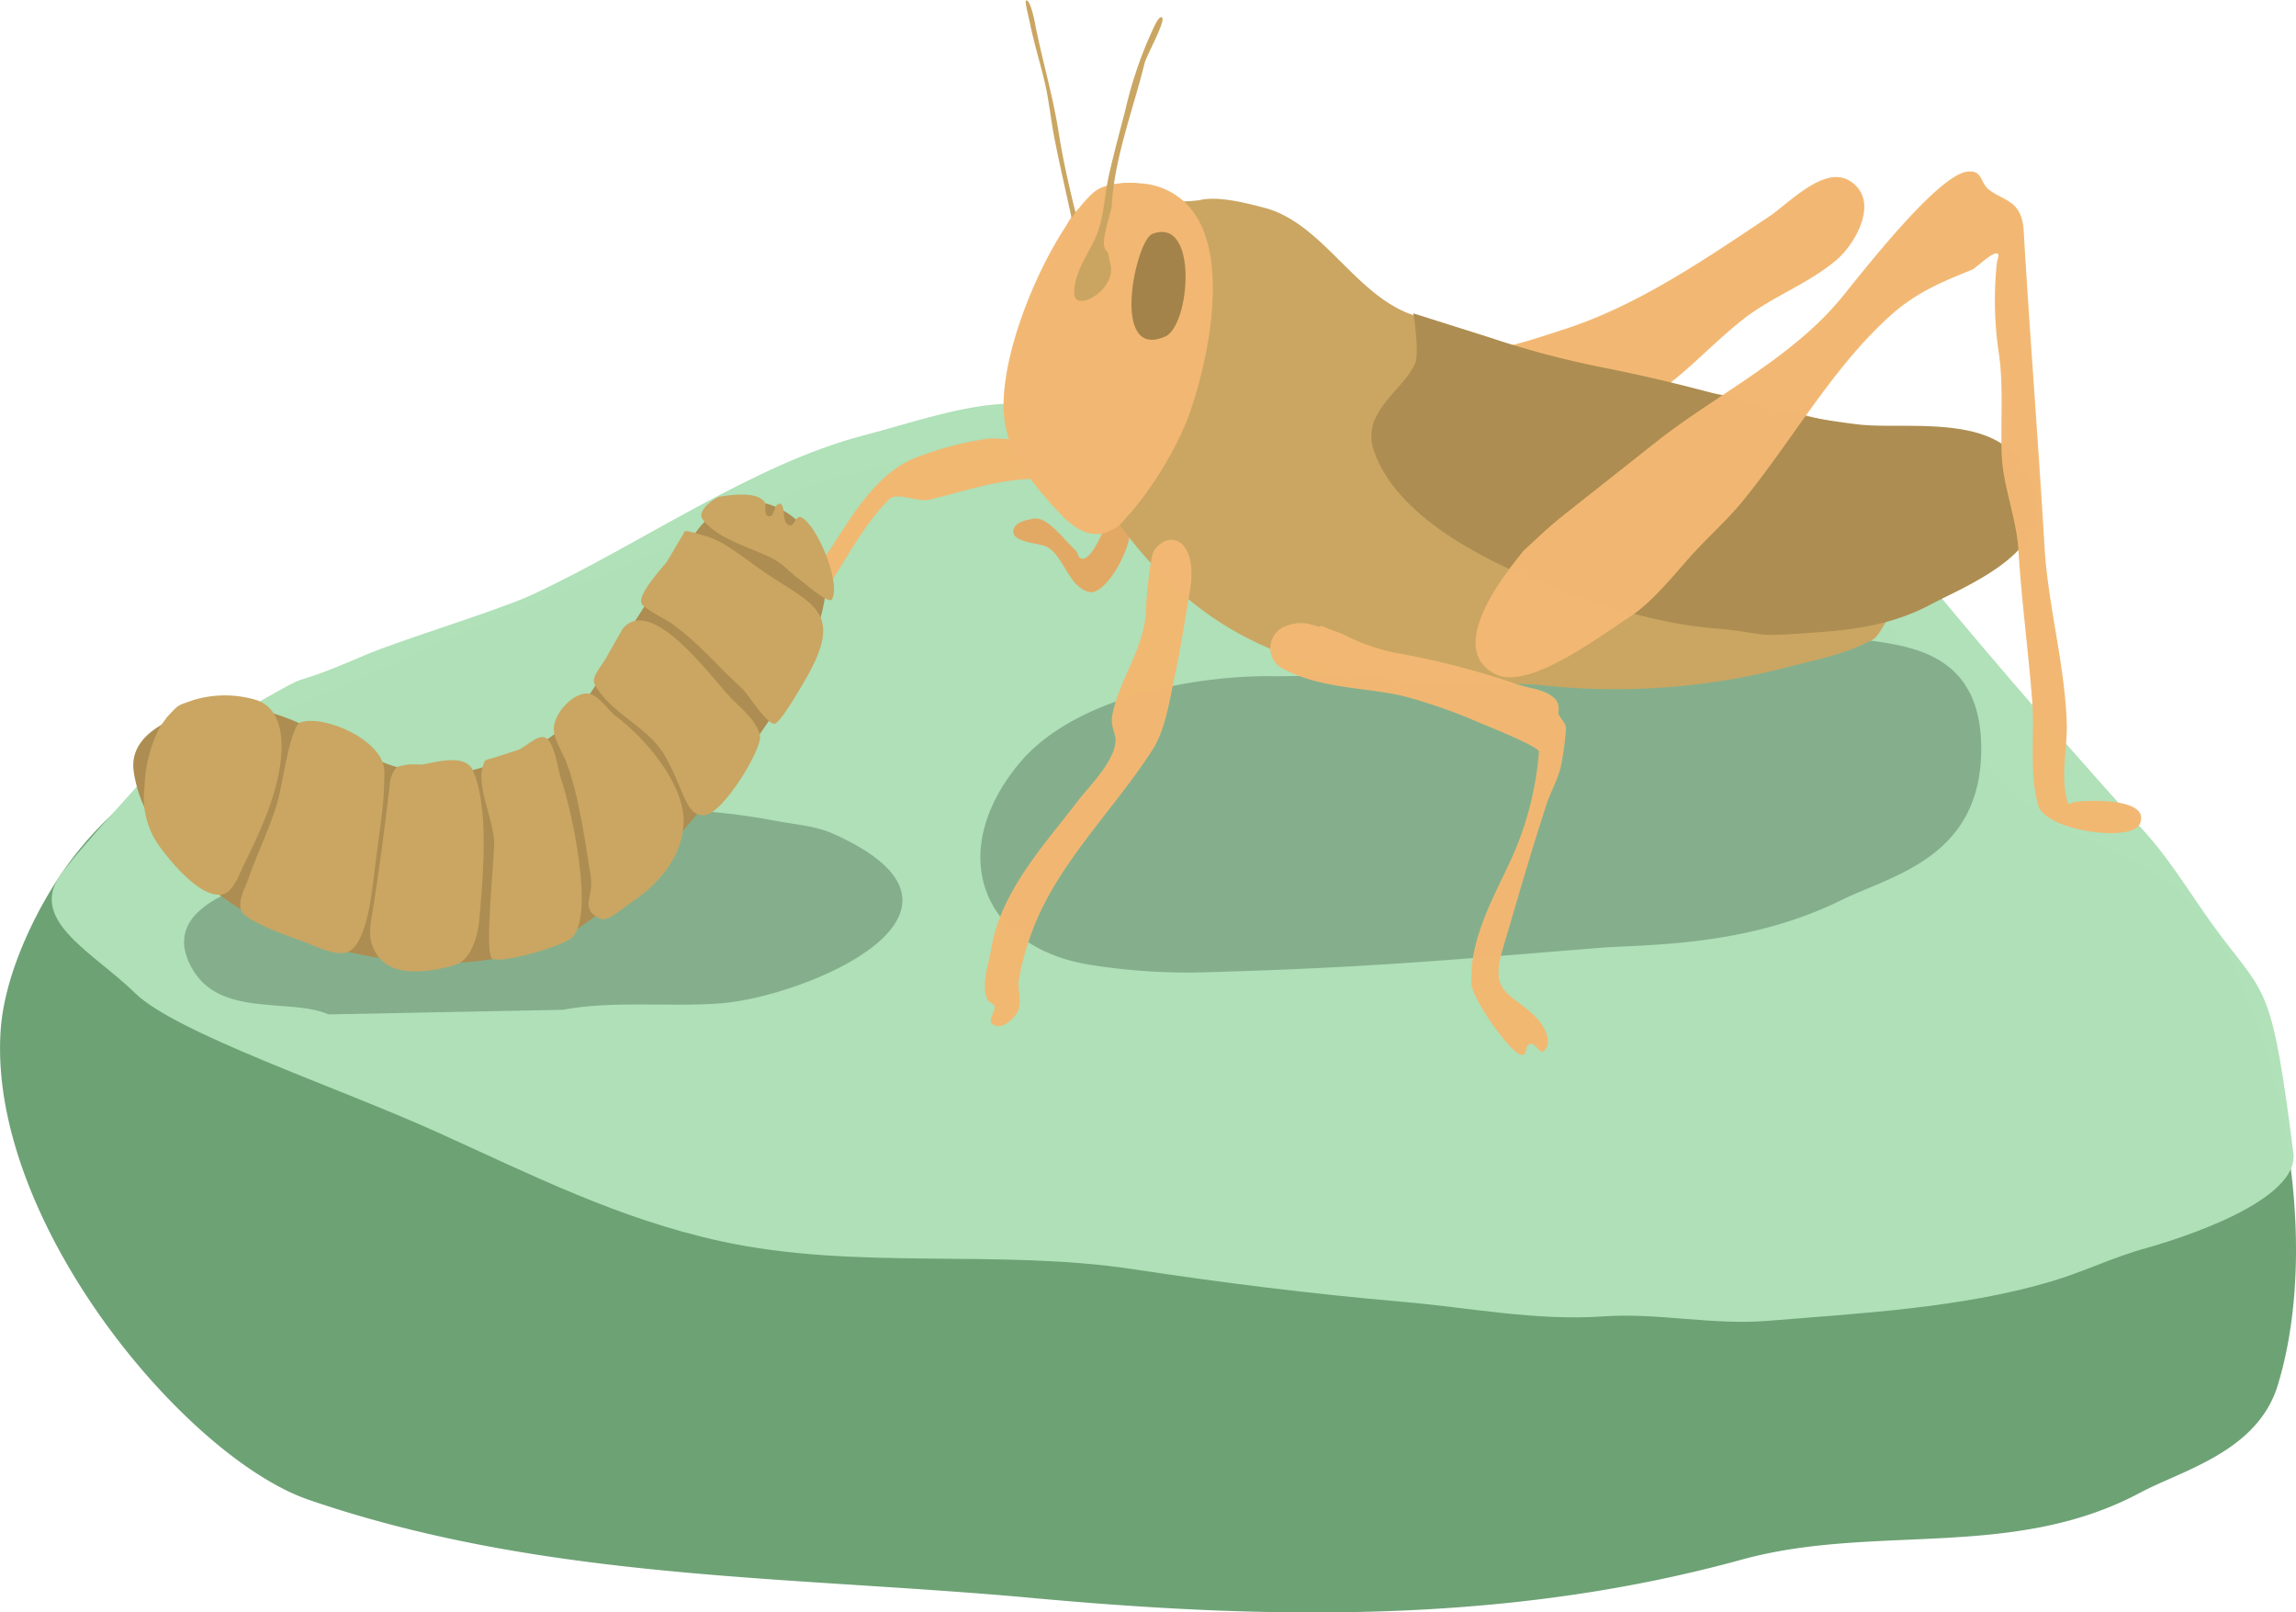 <svg xmlns="http://www.w3.org/2000/svg" viewBox="0 0 260.44 182.88"><defs><style>.cls-1{fill:#6da275;}.cls-2{fill:#b0e1b8;}.cls-10,.cls-2,.cls-4,.cls-5,.cls-6{fill-opacity:0.99;}.cls-3{fill:#85af8c;}.cls-4{fill:#caa661;}.cls-5,.cls-8{fill:#f2b872;}.cls-6{fill:#e3a964;}.cls-7{fill:#caa662;}.cls-9{fill:#ad8d51;}.cls-10{fill:#a2834a;}</style></defs><g id="Ebene_2" data-name="Ebene 2"><g id="Ebene_1-2" data-name="Ebene 1"><path class="cls-1" d="M115.24,49.05c2.53.84,2.59.66,4.23,1.36a30.54,30.54,0,0,0,5.21,1.91c3.54.76,7.22-.81,10.67-1.9,12.21-3.88,22.77-7.54,35.55-4.62,11.71,2.69,27.7,11.87,38.11,19.82,7.14,5.45,11.63,15.25,17.58,22.52,6.43,7.86,18.1,8,23.94,16.68,8,11.89,12.92,35.56,7.85,52.26-2.29,7.57-10.85,9.67-15.6,12.21-14.48,7.74-30.18,3.47-45.22,7.6C171,184.2,144,183.71,117,181.23c-13-1.19-26.1-1.69-39.15-2.87-14.43-1.3-28.78-3.44-42.81-8.25S-1.36,138.52.07,116.91c.37-5.62,3.14-11.76,5.72-16C14.22,87,28.18,82.48,40.16,77.29,48.13,73.82,56,69.9,64.05,67c12.08-4.36,23.79-11.69,36.14-14.11,5.36-1,9.39-3.8,15-3.8"/><path class="cls-2" d="M219,66.36c7.78,9.38,17,20,24.29,28,3.26,3.6,5.8,8.11,8.79,12,5.05,6.64,5.69,5.79,8.06,24.41.69,5.42-12.76,9.68-16.64,10.77-3.7,1-7.21,2.74-10.9,3.82-10.14,3-21.75,3.6-32.12,4.45-6.23.51-12.37-.94-18.57-.51-7.72.54-15.23-1-22.88-1.66-10.18-.88-20.35-2.15-30.5-3.69-15.4-2.34-31.36.18-46.75-3.17-11.67-2.55-21.36-7.48-32.32-12.43-11.23-5.07-29.5-11.18-34.13-15.71S3.39,104.55,6.7,99.46c.71-1.08,3.69-4.6,7.29-8.55,7.18-7.89,2.09-3.67,13.57-10.26,9.8-5.63,3.32-1.81,13.68-6.28,4.19-1.81,15.15-5.07,19.3-7,12.06-5.63,25-14.78,37.47-18,5.27-1.37,11.27-3.52,16.7-3.6,4,0,7.89,1,11.87,1.11,4.34.15,8.78-.72,13.06-.7,6,0,11.59-3.69,17.5-3.49,18,.6,45.45,10.76,56,18.53"/><path class="cls-3" d="M37.27,115.05c-4.62-2-13,.63-15.88-6-3.52-8,12.21-9.92,15-10.8C52.79,93,71,89.81,88,93.1c2.08.41,4.45.54,6.46,1.44,20,8.89-3.12,18.53-12.74,19.26-5.82.44-12.17-.35-17.9.73"/><path class="cls-4" d="M123.66,22.87c-5.78,5.69-9.93,18.35-7.36,26.8,1.2,3.94,5,12.79,9.88,10.35,1.39-.69,2.63-3.44,3.7-4.72,5.09-6,11.77-17.39,8.4-25.43s-5.27-8.09-8.71-8.95a6.15,6.15,0,0,0-3.78.28A6.8,6.8,0,0,0,123.66,22.87Z"/><path class="cls-3" d="M137.17,110.26a70,70,0,0,1-13.86-.89c-11.88-2.09-16.06-12.58-7.79-22.68,6.33-7.74,20.3-10.1,28.9-10,21.57.16,45.47-7.94,66.56-4.23,4.74.83,14,.94,13.75,12.92s-10.25,13.94-15.86,16.71c-10.76,5.31-22,5-27.54,5.42C163.75,108.94,154.66,109.76,137.17,110.26Z"/><path class="cls-5" d="M116.29,49.43c-.88.72-3.31.13-4.43.36a36.68,36.68,0,0,0-8.45,2.31c-4,1.86-6.49,5.94-9,9.82-1.36,2.14-3.22,3.81-4.75,5.77-2.16,2.76-5,3.34-7.63,5.14-.8.55-1,1.71.1,2,.93.25,2.15-.32,3.06-.54,7.5-1.87,10.17-12.31,15.7-17.68.86-.84,3.16.38,4.55.06,4.13-1,8.47-2.53,12.73-2.34"/><path class="cls-6" d="M125.89,58.89s-.56,1.07-.69,1.29c-.46.8-1.51,3.44-2.55,3.17-.41-.11-.37-.7-.71-1-1.17-1-3.11-3.87-4.75-3.52-.65.14-2.25.35-2.25,1.47,0,1.28,3.07,1.27,3.91,1.76,1.82,1.08,2.4,4.54,4.69,5.08C126.11,67.78,131.16,56.83,125.89,58.89Z"/><path class="cls-7" d="M190.37,44.15c-5.81-1.9-12-2.66-17.9-4.58-1-.33-5.32-1.27-5.44.55-.07,1.16,2.28,2.19,2.91,2.64,3.35,2.4,7.87,2.92,11.7,3.32,1.3.13,2.58.22,3.89.28a11.9,11.9,0,0,0,1.34-.07c.19,0,.75.08.57,0"/><path class="cls-7" d="M186.17,50.1c-.27-.69-1.32-1.19-1.83-1.68"/><path class="cls-4" d="M120.31,28.82c0,.07,0,0,0,.11"/><path class="cls-8" d="M123.05,25.15c-.4.63-1.42,3-1.86,2.51-1.36-1.62,1.09-3.89,1.09-3.89"/><path class="cls-9" d="M19.78,96.38c3.09,3.57,2.07,2.68,4.38,4.55A36.48,36.48,0,0,0,39.61,108c7.7,1.67,15.25,1.92,22.7-1S78.93,92.77,84.17,86c3.44-4.46,11.46-16,9.09-22.63s-9.87-9-14.2-3.17C64.69,79.59,68,83.07,54.3,87.16c-11.2,3.35-18.76-7.61-28.92-7-2.84.16-11,2-10.21,7.36a14.83,14.83,0,0,0,3.13,7.13"/><path class="cls-7" d="M18.93,81.35c1.46-1.57,1.13-1.27,3-1.95a12.37,12.37,0,0,1,7.16,0c2.48.85,3,3.51,2.81,6.29-.34,4.26-2.37,8.62-4.17,12.24-.53,1.08-1.24,3.2-2.43,3.49-2.48.62-6.09-3.83-7.43-5.74a9.39,9.39,0,0,1-1.48-6.37,15.78,15.78,0,0,1,1.8-6.94"/><path class="cls-7" d="M34.07,81.94c-1.12.39-2.06,7-2.47,8.55-.84,3.2-2.34,6-3.38,9.06-.33,1-1.28,2.58-.86,3.7.47,1.3,5.85,3.1,7,3.52s4,1.88,5.27,1.12c2-1.16,2.55-6.61,2.8-8.68.61-5.12,1.21-7.88,1.17-11.74C43.55,83.92,36.67,81,34.07,81.94Z"/><path class="cls-7" d="M46.28,86.71c-1.35.26-1,.15-1.42.47a3.64,3.64,0,0,0-.67,2c-.54,4.6-1.14,9.22-1.87,13.82-.34,2.16-.78,3.77.71,5.63,2,2.5,6.92,1.34,8.69.77s2.5-3.37,2.65-5.12c.43-4.92,1.14-12.59-.72-16.88-.82-1.91-4-1-5.59-.72C47.74,86.77,46.63,86.64,46.28,86.71Z"/><path class="cls-7" d="M56.15,85.9c-1.38.36-1.12.3-1.37,1-.79,2.2,1.27,6.24,1.27,8.72,0,2.26-1.06,11.67-.31,13,.52.92,8.17-1.31,9.15-2.28,2.63-2.6-.13-14.78-1.25-18-.39-1.14-.69-4.13-1.78-4.67-.87-.43-2.29,1.12-3.11,1.39"/><path class="cls-7" d="M62.85,82.29c-.22,1.27.86,2.86,1.33,4,1.52,3.78,2.39,10.46,2.81,13s-1.21,3.53.81,4.78c1.07.67,2.22-.65,3.86-1.75s5.65-4.16,5.88-8.89c.22-4.54-4.6-9.94-7.59-12.13-1-.72-2.11-2.65-3.39-2.65C65,78.67,63.14,80.61,62.85,82.29Z"/><path class="cls-7" d="M69.1,74c-.91,1.81-2.16,2.72-1.59,3.72,1.82,3.24,6,4.73,7.85,7.9,2.22,3.81,2.35,6.89,4.48,6.85s6.63-7.56,6.37-9c-.31-1.75-2.32-3.26-3.39-4.41-2.38-2.57-8.95-11.56-12.17-7.78"/><path class="cls-7" d="M75.65,63.7c.11,0-3.3,3.52-2.9,4.69.23.64,2.85,1.9,3.39,2.29,3.23,2.33,5.06,4.69,8.13,7.51.58.53,2.9,4.34,3.71,3.85s2.87-4.1,3.31-4.85c4.8-8.22.61-8.6-5.31-12.8-1.91-1.36-4.06-3.16-6.27-3.69-.27-.06-2.22-.77-2.11-.29"/><path class="cls-7" d="M81.68,56.32c-.56.09-2.66,1.56-2,2.54,1.7,2.4,6,3.36,8.26,4.66,1,.57,1.91,1.64,2.91,2.32.36.24,3.2,2.8,3.54,2.11,1-2-1.75-8.4-3.46-9.25-.82-.4-.72,1.37-1.63.75-.62-.42-.14-2.56-1-2.29-.55.18-.46,1.73-1.25,1.33-.44-.21-.08-1.24-.33-1.56C85.83,55.69,82.87,56.14,81.68,56.32Z"/><path class="cls-7" d="M132.51,23.24c-.41.11.83-.34,1.11-.38a21.54,21.54,0,0,0,2.42-.15c2.06-.53,5.33.32,7.33.84,6.58,1.7,10.2,9.71,16.63,12.08,10.72,3.95,22.36,7.49,33.56,8.89,6,.74,11.79,3.18,17.8,3.93,6.89.86,17.71-1.05,17.76,10.06,0,3.47-3.44,6.43-5.76,7.79-2.9,1.7-6.23,2.4-9.15,4-.51.27-1,1.8-1.78,2.24-3,1.65-6.59,2.33-9.84,3.17a77.53,77.53,0,0,1-27.2,2.06c-4.77-.6-9.61.44-14.41-.16-15-1.88-25.45-5.58-35.29-19.92"/><path class="cls-5" d="M167.34,40.08a18.33,18.33,0,0,0,3.12-.67c2.45-.56,4.77-1.35,7.17-2.13,8.19-2.67,15.74-7.85,23-12.69,2.33-1.56,6.41-6,9.31-4,3.3,2.21.55,7-1.57,8.85-3.33,2.83-7.34,4.16-10.74,6.85s-6.41,6.07-9.81,8.34"/><path class="cls-9" d="M160.29,35.53c.09-.06.71,4.63.24,5.68-1.44,3.2-6.17,5.5-4.69,9.88,2.67,7.93,13.73,13,20.19,15.46,5.88,2.21,12,4.14,18.09,4.68,6.27.55,4.41,1,9.69.65S214,71.22,219,68.56s17.17-7.15,9.8-16.64c-3.77-4.86-13.06-3.2-18-3.78-10.56-1.25-14.48-3.56-28.83-6.43a104,104,0,0,1-12.86-3.39"/><path class="cls-5" d="M172.82,62.46c-1.59,2-9.14,11-3.2,14,3.73,1.91,11.89-4.33,15.23-6.49,2.42-1.56,4.71-4.37,6.67-6.6s4.2-4.16,6.11-6.48c5.74-7,10.32-15.37,17-21.27,2.81-2.48,5.76-3.7,9-5,.54-.21,2.52-2.24,3-1.83.15.11-.1.86-.12,1a40.52,40.52,0,0,0,.21,10.21c.55,3.55.21,7.79.33,11.45s1.7,7.34,1.91,11c.34,5.67,1.12,11.37,1.55,17,.31,4-.36,8.17.69,11.89.82,2.9,10.62,4.24,11.53,2.1,1.31-3.1-6.47-2.68-7.56-2.45-.31.07-.5.49-.67-.11-.8-2.84,0-5.86-.06-8.8-.22-6.77-2.14-13.38-2.53-20.13-.71-12-1.66-23.88-2.36-35.77-.21-3.58-2.39-3.38-4-4.72-.92-.75-.68-2.18-2.33-2-3.34.27-11.87,11.3-14.37,14.35-5.56,6.75-14,10.89-20.59,16L177.9,58c-1.94,1.52-3.07,2.6-3.07,2.6"/><path class="cls-5" d="M132.06,61.41a3,3,0,0,0-1,.83c-.28.37-.24.33-.41.95a46.94,46.94,0,0,0-.66,6c-.18,4.48-3.05,7.77-3.83,12-.23,1.23.48,2.06.37,3-.25,2.33-3,5-4.24,6.62-3.58,4.71-8.82,10.28-9.85,16.8-.26,1.65-1.17,4-.46,5.69.18.43.83.5.85.94s-.7,1.53-.36,1.83c1,.9,2.39-.33,2.94-1.27s0-2.66.15-3.63a31,31,0,0,1,3.22-9.28c3.36-6.18,8.28-11.11,12-16.93,1.46-2.27,2-6.11,2.58-8.81.64-3,1.09-6.12,1.62-9.18C135.7,62.88,134.09,60.52,132.06,61.41Z"/><path class="cls-4" d="M122.35,25.91a18.94,18.94,0,0,0-.55-2.61c-.66-2.73-1.26-5.41-1.71-8.26-.66-4.2-1.81-8-2.61-12-.11-.59-.56-3-1.07-3-.23,0,.3,2,.34,2.22.45,2.3,1.16,4.61,1.72,6.92.52,2.15.73,4.47,1.16,6.62.74,3.79,1.67,7.52,2.41,11.33"/><path class="cls-5" d="M149.82,71.09c.07.09-1.17-.3-1.59-.37a4.5,4.5,0,0,0-2.55.36,2.64,2.64,0,0,0,0,4.84c4.3,2.2,8.88,2,13.42,3A60.66,60.66,0,0,1,167.89,82c.74.29,6.71,2.7,6.68,3.25a36.29,36.29,0,0,1-3.06,12c-1.93,4.26-4.92,9.28-4.59,14.4.11,1.7,4.62,8.15,5.77,8,.57-.06.26-1.27,1-1.27.43,0,1.08,1.08,1.31.93,1.37-1,0-3.21-.78-3.94-2.78-2.81-5.28-2.58-3.8-7.6,1.62-5.48,3.23-11.12,5-16.53.51-1.55,1.51-3.22,1.73-4.85a28.52,28.52,0,0,0,.48-3.78c0-.7-.89-1.33-.87-1.82a1.67,1.67,0,0,0-.7-1.81c-1.16-.88-2.81-.93-4.13-1.43A91.63,91.63,0,0,0,158.08,74a23,23,0,0,1-5.61-2c-.63-.32-1.34-.48-2-.78C150.31,71.14,149.62,70.81,149.82,71.09Z"/><path class="cls-5" d="M123.83,60.5a3.05,3.05,0,0,0,2.28-.4c1-.41,1.1-.87,2.2-2a40.94,40.94,0,0,0,6.33-10.38c2.46-6.63,4.92-18.52.48-24a8,8,0,0,0-5.87-2.93c-1.49-.13-4-.06-5.24,1.07C119.13,26.24,112.74,40.63,114,48c.66,4,3.6,7.42,6.08,10.07C120.89,59,122.52,60.42,123.83,60.5Z"/><path class="cls-10" d="M130.69,26.54c-1.84.71-4.83,14.35,1.46,11.64C135,37,136,24.46,130.69,26.54Z"/><path class="cls-4" d="M125.45,28.37c.42.43.28.82.47,1.44.93,3-4.09,5.82-4.07,3.42,0-2.6,1.86-4.67,2.67-6.91.73-2,.8-4.4,1.28-6.51.56-2.47,1.22-4.9,1.86-7.36a45.87,45.87,0,0,1,2.78-8.39c.16-.31,1-2.49,1.39-2.06s-1.83,4.41-2,5.18c-1.26,5.14-3.43,10.73-3.72,16.14C126,24.38,124.7,27.62,125.45,28.37Z"/></g></g></svg>